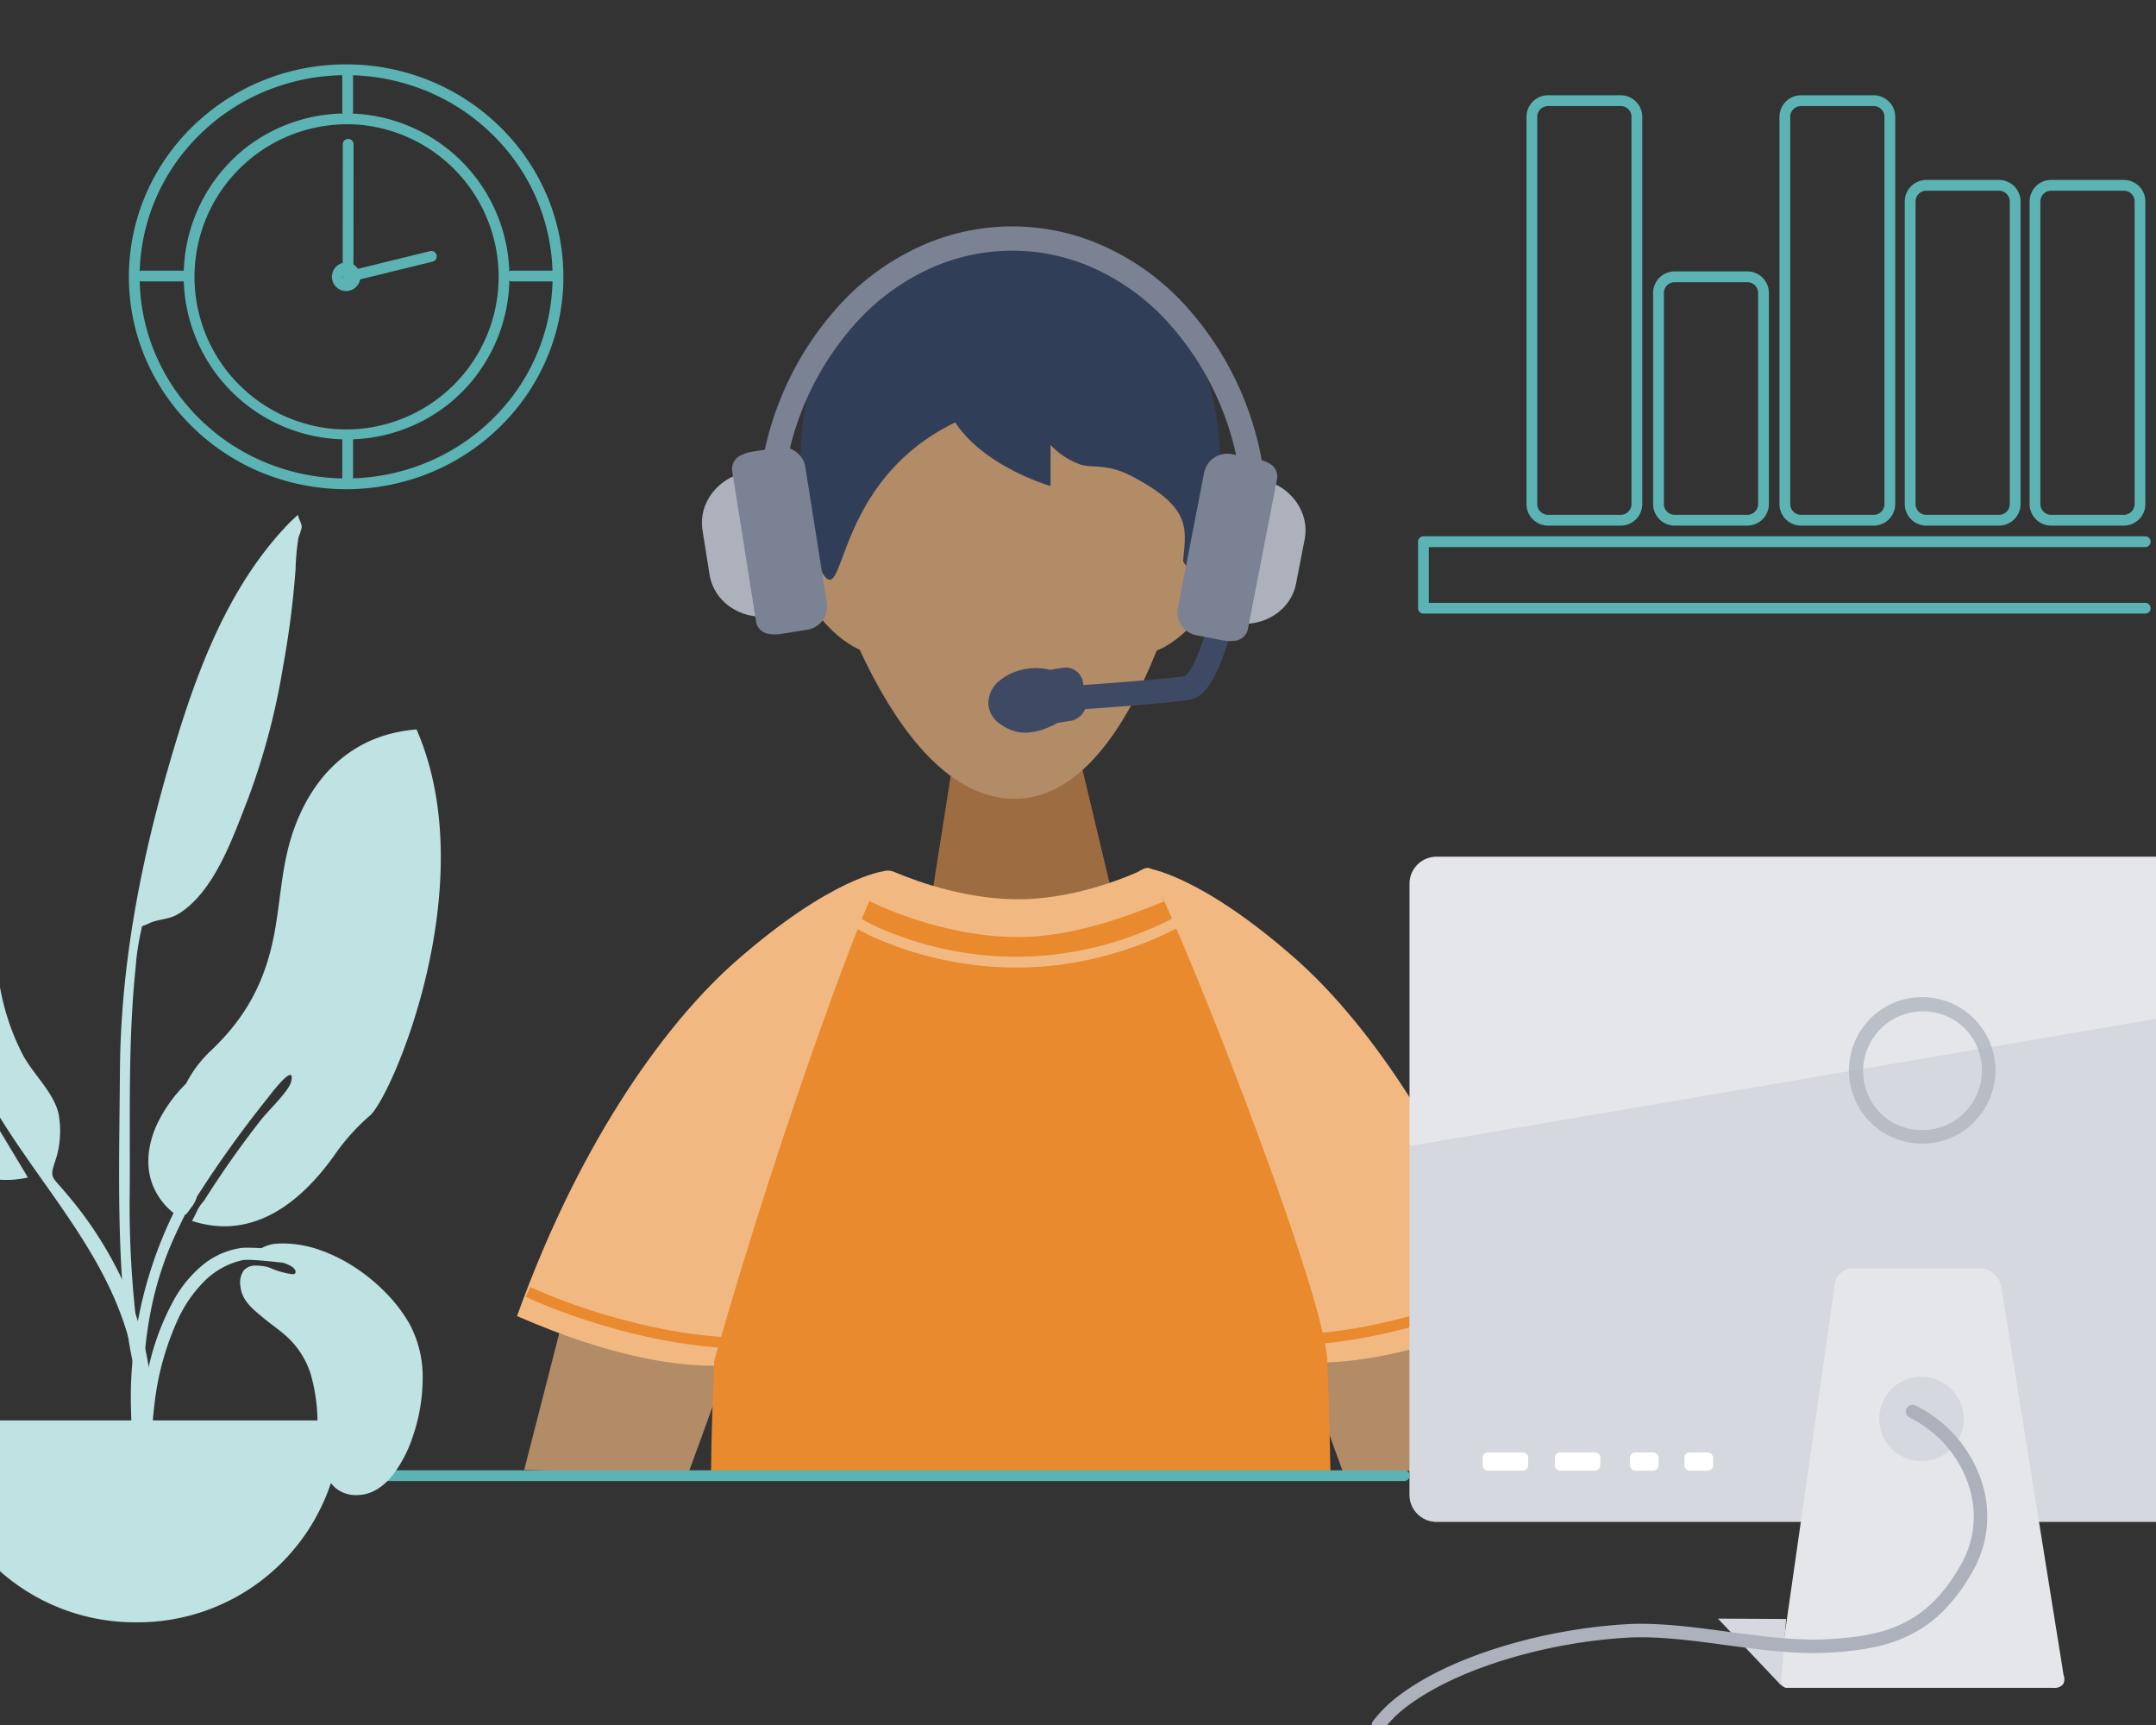 <svg xmlns="http://www.w3.org/2000/svg" xmlns:xlink="http://www.w3.org/1999/xlink" width="400" height="320" viewBox="0 0 400 320">
    <rect x="0" y="0" width="400" height="320" fill="#333333" stroke="none"/>
    <defs>
        <clipPath>
            <rect width="111.926" height="205.459" fill="#bfe2e2" />
        </clipPath>
        <clipPath id="c">
            <rect width="400" height="320" />
        </clipPath>
    </defs>
    <g clip-path="url(#c)">
        <rect width="400" height="320" fill="transparent" />
        <path d="M6081.759,6828.183l13.4-52.235,33.312,8.222-16.309,44.765Z" transform="translate(-5984.505 -6555.5)" fill="#b28b67" />
        <path d="M6112.513,6829.442l-.359-.009-31.036-.767,13.684-53.324.481.119,33.853,8.355-.191.523ZM6082.4,6827.7l29.42.727,16-43.9-32.291-7.97Z" transform="translate(-5984.505 -6555.5)" fill="rgba(0,0,0,0)" />
        <path d="M6128.774,6828.934l-13.7-52.986-33.312,8.222,16.309,44.765Z" transform="translate(-5848.985 -6556.072)" fill="#b28b67" />
        <path d="M6129.42,6829.434h-31.7l-.12-.329-16.5-45.288.541-.133,33.792-8.34.124.479Zm-31-1h29.71l-13.418-51.882-32.292,7.97Z" transform="translate(-5848.985 -6556.072)" fill="rgba(0,0,0,0)" />
        <path d="M-6265.639-6640.484s-9.555,1.03-27.354,16.644c-12.186,10.689-28.494,32.121-40.643,65.861,35.629,15.589,49.444,6.669,49.444,6.669Z" transform="translate(6429.557 6802.117)" fill="#f1b981" />
        <path d="M-6333.636-6640.484s9.555,1.03,27.354,16.644c12.186,10.689,28.494,32.121,40.643,65.861-35.629,15.589-49.444,6.669-49.444,6.669Z" transform="translate(6546.463 6801.544)" fill="#f1b981" />
        <g transform="translate(0 3)">
            <path d="M-4280.911,5960.357s-17.329-6.648-10.458,6.384,14.166,13.525,14.166,13.525Z" transform="translate(4439.091 -5862.029)" fill="#b28b67" />
            <path d="M-4289.271,5960.357s17.329-6.648,10.457,6.384-14.166,13.525-14.166,13.525Z" transform="translate(4505.602 -5862.029)" fill="#b28b67" />
            <path d="M0,0,17.031,71.392H29.315L40.536,0Z" transform="translate(210.639 180.878) rotate(180)" fill="#9d6d41" />
            <path d="M4436.19,753.7s12.73,49.81,36.87,49.567,33.743-53.473,33.743-53.473-8.949-43.053-35.447-43.22C4440.061,707.52,4436.19,753.7,4436.19,753.7Z" transform="translate(-4284.652 -658.083)" fill="#b28b67" />
            <path d="M-6251.239-6651.927c5.032,9.573,1.577-15.7,25.133-27.069,5.432,8.275,17.687,11.8,17.687,11.8v-7.633a13.952,13.952,0,0,0,5.576,3.651c2.12.711,4.831-.318,9.658,2.238,11,5.821,9.913,9.606,9.351,15.643,2.762,5.989,6.68-13.9,6.68-13.9s5.408-44.646-40.154-44.041S-6256.271-6661.5-6251.239-6651.927Z" transform="translate(6403.329 6754.361)" fill="#313e58" />
            <path d="M0,9.31v8.424c0,4.929,4.173,8.987,9.4,9.311V0C4.173.323,0,4.381,0,9.31Z" transform="translate(128.875 86.117) rotate(-9)" fill="#acb1bc" />
            <path d="M9.4,9.31v8.424c0,4.929-4.173,8.987-9.4,9.311V0C5.229.323,9.4,4.381,9.4,9.31Z" transform="translate(234.607 86.089) rotate(11)" fill="#acb1bc" />
            <path d="M18.06,46.807l-4.438-.635A58.136,58.136,0,0,1,29.455,13.365a46.338,46.338,0,0,1,14.1-9.792,41.272,41.272,0,0,1,33.581-.006,46.327,46.327,0,0,1,14.091,9.776A58.12,58.12,0,0,1,107.071,46.1l-4.437.64A53.587,53.587,0,0,0,88.058,16.529a41.865,41.865,0,0,0-12.728-8.84,36.808,36.808,0,0,0-29.97.006,41.876,41.876,0,0,0-12.735,8.855A53.6,53.6,0,0,0,18.06,46.807Z" transform="translate(127.447 39)" fill="#7a8293" />
            <path d="M26.636,14.29c-4.76,0-22.477-1.613-24.6-1.808a2.241,2.241,0,0,1,.41-4.464C11.068,8.81,24.614,9.929,26.983,9.8c.184-.089,1.3-.74,3.315-4.229,1.247-2.158,2.146-4.209,2.155-4.229a2.241,2.241,0,0,1,4.109,1.794,51.708,51.708,0,0,1-2.6,5.059c-2.4,4.046-4.427,5.919-6.583,6.073C27.184,14.284,26.935,14.29,26.636,14.29Z" transform="translate(191.726 116.926) rotate(-9)" fill="#3e4a63" />
            <path d="M1.909,9.6A4.985,4.985,0,0,1,0,5.795,5.271,5.271,0,0,1,2.763,1.371,10.176,10.176,0,0,1,8.024,0,10.612,10.612,0,0,1,12.29.853h2.455A3.248,3.248,0,0,1,17.988,4.1V7.49a3.249,3.249,0,0,1-2.551,3.168,1.079,1.079,0,0,1-.535.141H12.136a10.013,10.013,0,0,1-1.981.591,9.78,9.78,0,0,1-2.6.343A7.434,7.434,0,0,1,1.909,9.6Z" transform="translate(182.514 122.338) rotate(-9)" fill="#3e4a63" />
            <path d="M7.554,12.233a7.955,7.955,0,0,1-6-2.28A5.472,5.472,0,0,1-.5,5.795a5.758,5.758,0,0,1,3-4.85A10.682,10.682,0,0,1,8.024-.5a11.2,11.2,0,0,1,4.369.853h2.352A3.747,3.747,0,0,1,18.488,4.1V7.49a3.765,3.765,0,0,1-2.874,3.641,1.586,1.586,0,0,1-.711.168H12.235a10.565,10.565,0,0,1-1.967.578A10.25,10.25,0,0,1,7.554,12.233ZM8.024.5a9.673,9.673,0,0,0-5,1.3,4.785,4.785,0,0,0-2.524,4A4.5,4.5,0,0,0,2.231,9.218l.035.029.029.035a7.023,7.023,0,0,0,5.259,1.951,9.245,9.245,0,0,0,2.467-.325l.04-.009a9.529,9.529,0,0,0,1.882-.561l.093-.039H14.9a.582.582,0,0,0,.287-.075l.066-.038.074-.016a2.759,2.759,0,0,0,2.157-2.68V4.1a2.746,2.746,0,0,0-2.743-2.743H12.184l-.1-.042A10.155,10.155,0,0,0,8.024.5Z" transform="translate(182.514 122.338) rotate(-9)" fill="rgba(0,0,0,0)" />
            <rect width="122.45" height="92.722" transform="translate(126.398 39.445)" fill="none" />
            <path d="M6529.229,6799.227l-4.847-.941a4.364,4.364,0,0,1-3.362-5.167l4.839-24.9a4.365,4.365,0,0,1,5.052-3.531l4.847.941a6.925,6.925,0,0,1,2.046.715,2.743,2.743,0,0,1,1.6,2.965l-5.417,27.872a2.744,2.744,0,0,1-2.6,2.148,5.7,5.7,0,0,1-.71.042A7.6,7.6,0,0,1,6529.229,6799.227Zm-83.95-1.158a2.748,2.748,0,0,1-2.522-2.238l-4.442-28.043a2.748,2.748,0,0,1,1.708-2.908,6.978,6.978,0,0,1,2.072-.644l4.874-.771a4.367,4.367,0,0,1,4.929,3.707l3.966,25.048a4.363,4.363,0,0,1-3.541,5.047l-4.875.773a7.993,7.993,0,0,1-1.228.1A5.927,5.927,0,0,1,6445.279,6798.069Z" transform="translate(-6302.473 -6683.455)" fill="#7a8293" />
        </g>
        <path d="M6081.618,6873.4c.1-7.841.27-12.246.6-20.458,12.965-45.452,28.811-87.357,30.927-89.576.34.884,18.247,5.533,24.492,5.533,13.841,0,25.7-5.583,25.538-5.9,2.895,2.76,32.237,76.616,32.767,89.943.269,6.766.464,13.537.587,20.552C6196.524,6873.494,6109.472,6873.5,6081.618,6873.4Z" transform="translate(-5949.699 -6600.576)" fill="#e88a2d" />
        <path d="M-5778.339-6594.174c-14.329,0-27.1-6.417-27.652-6.7l1.688-4.4c.8-1.983,2.984-1,3.23-.891,4.025,1.708,13.884,5.309,24.113,4.972,10.33-.343,19.646-4.526,20.743-5,.733-.315,2.637-2.1,3.633.965l1.267,4.481c-2.113.792-14.085,6.169-25.468,6.547C-5777.3-6594.182-5777.824-6594.174-5778.339-6594.174Z" transform="translate(5967.198 6768)" fill="#f1b981" />
        <path d="M-5780.267-6583.516a65,65,0,0,1-12.1-1.141,64.919,64.919,0,0,1-12.9-3.854,40.3,40.3,0,0,1-4.812-2.342l1.034-1.712a39.6,39.6,0,0,0,4.623,2.239,62.928,62.928,0,0,0,12.506,3.719,62.5,62.5,0,0,0,18.355.726,64.581,64.581,0,0,0,22.234-6.72l.9,1.784a66.585,66.585,0,0,1-22.977,6.93A63.841,63.841,0,0,1-5780.267-6583.516Z" transform="translate(5968.821 6763)" fill="#f1b981" />
        <path d="M-5833.053-6511.846a91.168,91.168,0,0,1-14.569-1.842,117.431,117.431,0,0,1-12.314-3.252,103.8,103.8,0,0,1-11.748-4.492l.859-1.806a103.936,103.936,0,0,0,11.535,4.4,115.356,115.356,0,0,0,12.091,3.19,89.24,89.24,0,0,0,14.226,1.8Z" transform="translate(5969.208 6762)" fill="#e88a2d" />
        <path d="M-5871.215-6511.846l-.08-2a89.24,89.24,0,0,0,14.226-1.8,115.356,115.356,0,0,0,12.091-3.19,103.936,103.936,0,0,0,11.535-4.4l.859,1.806a103.8,103.8,0,0,1-11.748,4.492,117.431,117.431,0,0,1-12.314,3.252A91.168,91.168,0,0,1-5871.215-6511.846Z" transform="translate(6111.804 6761.428)" fill="#e88a2d" />
        <path d="M438.084,210.426H304.59a5.015,5.015,0,0,1-5-5V92.034a5.015,5.015,0,0,1,5-5H438.084" transform="translate(-38.084 71.891)" fill="#e4e6ea" />
        <path d="M6004.242,6886.392a5.014,5.014,0,0,1-5-5v-64.711l138.493-23.6v93.308Z" transform="translate(-5737.736 -6604.074)" fill="#acb1bc" opacity="0.267" />
        <path d="M12.339-1.25A13.589,13.589,0,0,1,25.928,12.339,13.589,13.589,0,0,1,12.339,25.928,13.589,13.589,0,0,1-1.25,12.339,13.589,13.589,0,0,1,12.339-1.25Zm0,24.678A11.089,11.089,0,0,0,20.18,4.5,11.089,11.089,0,0,0,4.5,20.18,11.016,11.016,0,0,0,12.339,23.428Z" transform="translate(344.281 186.225)" fill="#acb1bc" opacity="0.732" />
        <path d="M6014.983,6840.83h-49.63a1.923,1.923,0,0,1-1.327-2.129c.208-1.388,7.338-51.222,10.4-72.584l.148-1.034c.047-.086,1.16-2.083,3.027-2.083l.124,0h24.233a4.586,4.586,0,0,1,1.505.638,4.192,4.192,0,0,1,1.878,2.928c.585,3.6,11.455,71.329,11.554,71.948a1.954,1.954,0,0,1-.091,1.624A2.063,2.063,0,0,1,6014.983,6840.83Zm-24.468-57.718a7.827,7.827,0,1,0,7.827,7.827A7.835,7.835,0,0,0,5990.515,6783.112Z" transform="translate(-5634.029 -6527.72)" fill="#e4e6ea" />
        <path d="M368.491,240.706l-11.682-12.333,12.654.068" transform="translate(-38.084 71.891)" fill="#d5d8de" />
        <path d="M.994,0h6.45a.995.995,0,0,1,.995.995v1.4a.994.994,0,0,1-.994.994H.994A.994.994,0,0,1,0,2.4V.994A.994.994,0,0,1,.994,0Z" transform="translate(275.08 269.43)" fill="#fff" />
        <path d="M.994,0h6.45a.995.995,0,0,1,.995.995v1.4a.994.994,0,0,1-.994.994H.994A.994.994,0,0,1,0,2.4V.994A.994.994,0,0,1,.994,0Z" transform="translate(288.463 269.43)" fill="#fff" />
        <rect width="5.322" height="3.389" rx="0.994" transform="translate(302.385 269.43)" fill="#fff" />
        <rect width="5.322" height="3.389" rx="0.994" transform="translate(312.514 269.43)" fill="#fff" />
        <path d="M293.828,249.359a1.25,1.25,0,0,1-.98-2.025,25.2,25.2,0,0,1,3.994-4.074c6.358-5.071,14.874-8.239,20.9-10a100.455,100.455,0,0,1,22.369-3.867c5.959-.287,12.372.579,18.575,1.417,6.09.822,12.387,1.673,18.117,1.4,6.521-.314,10.853-1.217,14.487-3.022,4.262-2.116,7.642-5.574,10.637-10.883a17.892,17.892,0,0,0,2.277-7.258,18.524,18.524,0,0,0-.8-7.182,21.588,21.588,0,0,0-11.044-12.786,1.25,1.25,0,0,1,1.091-2.249,24.088,24.088,0,0,1,12.339,14.29,21.011,21.011,0,0,1,.907,8.148,20.375,20.375,0,0,1-2.59,8.267,33.7,33.7,0,0,1-5.406,7.33,23.513,23.513,0,0,1-6.3,4.564c-3.963,1.967-8.592,2.948-15.479,3.279-5.958.286-12.371-.579-18.572-1.417-6.091-.823-12.39-1.673-18.12-1.4a97.845,97.845,0,0,0-21.786,3.769c-8.331,2.441-15.262,5.747-20.043,9.56a22.7,22.7,0,0,0-3.592,3.67A1.248,1.248,0,0,1,293.828,249.359Z" transform="translate(-38.084 71.891)" fill="#acb1bc" />
        <path d="M258.857,1H0A1,1,0,0,1-1,0,1,1,0,0,1,0-1H258.857a1,1,0,0,1,1,1A1,1,0,0,1,258.857,1Z" transform="translate(1.686 273.743)" fill="#5bb3b3" />
        <g transform="translate(1.408 -7.731)">
            <path d="M29.305-1A30.313,30.313,0,0,1,41.1,57.228,30.313,30.313,0,0,1,17.509,1.382,30.116,30.116,0,0,1,29.305-1Zm0,58.61A28.313,28.313,0,0,0,40.322,3.224,28.313,28.313,0,0,0,18.288,55.386,28.127,28.127,0,0,0,29.305,57.61Z" transform="translate(26.271 39.522) rotate(-16.845)" fill="#5bb3b3" />
            <path d="M343.059,29.8a2.642,2.642,0,1,1-2.642,2.642A2.645,2.645,0,0,1,343.059,29.8Zm0,3.284a.642.642,0,1,0-.642-.642A.643.643,0,0,0,343.059,33.087Z" transform="translate(-280.248 26.633)" fill="#5bb3b3" />
            <path d="M39.307-1A40.851,40.851,0,0,1,54.989,2.094,40.236,40.236,0,0,1,67.8,10.533a39.235,39.235,0,0,1,8.643,12.525,38.716,38.716,0,0,1,0,30.692A39.235,39.235,0,0,1,67.8,66.276a40.236,40.236,0,0,1-12.811,8.439,41.292,41.292,0,0,1-31.364,0,40.236,40.236,0,0,1-12.811-8.439A39.235,39.235,0,0,1,2.171,53.751a38.716,38.716,0,0,1,0-30.692,39.235,39.235,0,0,1,8.643-12.525A40.236,40.236,0,0,1,23.625,2.094,40.851,40.851,0,0,1,39.307-1Zm0,76.809a38.861,38.861,0,0,0,14.918-2.942A38.245,38.245,0,0,0,66.4,64.845a37.245,37.245,0,0,0,8.205-11.889,36.716,36.716,0,0,0,0-29.1A37.245,37.245,0,0,0,66.4,11.964,38.245,38.245,0,0,0,54.226,3.942a39.292,39.292,0,0,0-29.837,0,38.245,38.245,0,0,0-12.177,8.021A37.245,37.245,0,0,0,4.007,23.853a36.716,36.716,0,0,0,0,29.1,37.245,37.245,0,0,0,8.205,11.889,38.245,38.245,0,0,0,12.177,8.021A38.861,38.861,0,0,0,39.307,75.809Z" transform="translate(23.503 20.674)" fill="#5bb3b3" />
            <path d="M343.035,37.787a1,1,0,0,1-1-1l.025-24.578a1,1,0,0,1,2,0l-.023,23.3,14.215-3.48a1,1,0,0,1,.476,1.943l-15.454,3.783A1,1,0,0,1,343.035,37.787Z" transform="translate(-279.87 22.292)" fill="#5bb3b3" />
            <path d="M0,8.711a1,1,0,0,1-1-1V0A1,1,0,0,1,0-1,1,1,0,0,1,1,0V7.711A1,1,0,0,1,0,8.711Z" transform="translate(63.092 20.758)" fill="#5bb3b3" />
            <path d="M0,8.711a1,1,0,0,1-1-1V0A1,1,0,0,1,0-1,1,1,0,0,1,1,0V7.711A1,1,0,0,1,0,8.711Z" transform="translate(63.092 89.407)" fill="#5bb3b3" />
            <path d="M7.71,1H0A1,1,0,0,1-1,0,1,1,0,0,1,0-1H7.71a1,1,0,0,1,1,1A1,1,0,0,1,7.71,1Z" transform="translate(24.912 58.937)" fill="#5bb3b3" />
            <path d="M7.71,1H0A1,1,0,0,1-1,0,1,1,0,0,1,0-1H7.71a1,1,0,0,1,1,1A1,1,0,0,1,7.71,1Z" transform="translate(93.56 58.937)" fill="#5bb3b3" />
        </g>
        <path d="M136.413,110.9H2.5a1,1,0,0,1-1-1V97.562a1,1,0,0,1,1-1H136.413a1,1,0,0,1,0,2H3.5V108.9H136.413a1,1,0,0,1,0,2Z" transform="translate(261.587 2.929)" fill="#5bb3b3" />
        <path d="M3-1H16.481a4,4,0,0,1,4,4V42.155a4,4,0,0,1-4,4H3a4,4,0,0,1-4-4V3A4,4,0,0,1,3-1ZM16.481,44.155a2,2,0,0,0,2-2V3a2,2,0,0,0-2-2H3A2,2,0,0,0,1,3V42.155a2,2,0,0,0,2,2Z" transform="translate(307.699 51.348)" fill="#5bb3b3" />
        <path d="M3-1H16.481a4,4,0,0,1,4,4V74.829a4,4,0,0,1-4,4H3a4,4,0,0,1-4-4V3A4,4,0,0,1,3-1ZM16.481,76.829a2,2,0,0,0,2-2V3a2,2,0,0,0-2-2H3A2,2,0,0,0,1,3V74.829a2,2,0,0,0,2,2Z" transform="translate(331.141 18.674)" fill="#5bb3b3" />
        <path d="M3-1H16.481a4,4,0,0,1,4,4V59.124a4,4,0,0,1-4,4H3a4,4,0,0,1-4-4V3A4,4,0,0,1,3-1ZM16.481,61.124a2,2,0,0,0,2-2V3a2,2,0,0,0-2-2H3A2,2,0,0,0,1,3V59.124a2,2,0,0,0,2,2Z" transform="translate(354.39 34.379)" fill="#5bb3b3" />
        <path d="M3-1H16.481a4,4,0,0,1,4,4V59.124a4,4,0,0,1-4,4H3a4,4,0,0,1-4-4V3A4,4,0,0,1,3-1ZM16.481,61.124a2,2,0,0,0,2-2V3a2,2,0,0,0-2-2H3A2,2,0,0,0,1,3V59.124a2,2,0,0,0,2,2Z" transform="translate(377.549 34.379)" fill="#5bb3b3" />
        <path d="M3-1H16.481a4,4,0,0,1,4,4V74.829a4,4,0,0,1-4,4H3a4,4,0,0,1-4-4V3A4,4,0,0,1,3-1ZM16.481,76.829a2,2,0,0,0,2-2V3a2,2,0,0,0-2-2H3A2,2,0,0,0,1,3V74.829a2,2,0,0,0,2,2Z" transform="translate(284.207 18.674)" fill="#5bb3b3" />
        <g transform="translate(-30.141 95.491)">
            <g clip-path="url(#a)">
                <path d="M12.124,59.188c7.115-.367,15.914,3.723,16.677,11.336.555,5.539.385,11.05,1.24,16.578a44.249,44.249,0,0,0,4.1,12.676c1.894,3.868,5.822,7.164,6.844,11.292a17.476,17.476,0,0,1-.607,8.914c-1.09,3.132-.51,2.884,1.665,5.512a71.2,71.2,0,0,1,10.819,16.576c3.912,8.858,6.478,19.211,5.032,28.909-.183,1.232-.4,5.65-2.123,5.96-1.924.347-1.025-2.182-.923-3,.653-5.209,1.23-9.769.44-15.054-3.054-20.409-17.927-33.854-27.614-51.174-.533-.894-1.656-3.02-2.439-4.424C24,101.078,22.76,96.862,21.089,95.22c-3.147-3.091-.252,3.127.36,4.315.776,1.5,1.628,3.1,2.422,4.411,3.635,6.1,7.691,12.762,11.445,19.052C19.1,126.651,7.662,107.444,3.3,94.813c-3.591-10.4-7.892-34.724,8.822-35.625" transform="translate(0 -0.056)" fill="#bfe2e2" />
                <path d="M109.611,39.862c-11.887.927-19.517,8.654-23.07,19.46-1.915,5.828-2.135,11.8-3.2,17.789-1.6,9-5.044,15.826-11.774,22.24a22.414,22.414,0,0,0-4.712,6.208,26.436,26.436,0,0,0-5.441,7.659c-1.772,3.852-2.272,8.469-.228,12.306a12.665,12.665,0,0,0,3.343,4.044,78.263,78.263,0,0,0-7.919,35.6c.2,7.37.566,14.746.991,22.105.116,1.977.768,5.24,1.752,1.925.9-3.032-.23-7.792-.334-10.96-.508-15.431-.941-29.463,5.508-43.878q1.015-2.267,2.142-4.5c.042-.024.083-.055.124-.084.028.022.054.045.084.066.047-.084.113-.184.188-.295a3.972,3.972,0,0,0,.579-.8,5.778,5.778,0,0,0,1.223-2.2v-.013A207.711,207.711,0,0,1,82.1,108.108c-.036.043,5.066-6.8,4.278-3.014-.38,1.823-4.133,5.3-5.649,7.227a179.809,179.809,0,0,0-10.561,15,7.542,7.542,0,0,0-1.511,2.384c-.249.462-.481.927-.708,1.333,11.591,3.772,20.608-3.826,26.758-12.664l.02-.032a38.637,38.637,0,0,1,6.182-6.8c4-3.221,21.257-42.991,8.7-71.682" transform="translate(-2.19 -0.037)" fill="#bfe2e2" />
                <path d="M86.044,1.387c-12.2,12.506-18.095,29.85-22.761,46.159-5.213,18.213-8.656,36.708-8.788,55.645-.087,12.441-.429,24.965.308,37.387a130.193,130.193,0,0,0,1.419,13.2c.058.36,1.648,10.108,3.167,7.837.865-1.293-1.628-10.113-1.817-11.581a186.957,186.957,0,0,1-1.255-24.946c.086-13.722-.326-27.375,1.087-41.046a45.569,45.569,0,0,1,.869-6.182c.523-2.124-.143-1.2,1.559-2.037,1.654-.818,3.7-.7,5.415-1.725,6.808-4.071,10.292-14.511,13-21.365a129.711,129.711,0,0,0,6.49-24.442,169.844,169.844,0,0,0,2.347-18.221,46.568,46.568,0,0,1,.533-5.858,13.116,13.116,0,0,0,.607-1.875C88.186,1.373,87.6.808,87.548,0q-.766.679-1.5,1.391" transform="translate(-2.103 0)" fill="#bfe2e2" />
                <path d="M18.119,168.168a37.738,37.738,0,0,0,38.021,37.448A37.737,37.737,0,0,0,94.16,168.168" transform="translate(-0.701 -0.158)" fill="#bfe2e2" />
                <path d="M98.588,181.988a5.886,5.886,0,0,1-3.984-1.38,7.859,7.859,0,0,1-2.148-3.4,28.865,28.865,0,0,1-1.131-8.438,33.624,33.624,0,0,0-1.226-9.1,15.913,15.913,0,0,0-5-7.545c-.643-.547-1.329-1.068-1.992-1.572-.592-.45-1.2-.914-1.781-1.395l-.277-.23c-1.86-1.54-3.783-3.131-4.018-5.649a3.877,3.877,0,0,1,.68-3.057,2.968,2.968,0,0,1,2.3-.805,9.568,9.568,0,0,1,1.957.236c.1.022.379.125.761.268a15.135,15.135,0,0,0,3.891,1.089c.3,0,.5-.067.585-.2a.563.563,0,0,0-.026-.536c-.225-.531-1-1-2.295-1.4-2.611-.281-5.076-.532-6.544-.532a5.037,5.037,0,0,0-.95.067,14.456,14.456,0,0,0-7.005,3.846,24.5,24.5,0,0,0-4.834,6.867,51.82,51.82,0,0,0-4.484,16.053c-.111.927-.208,1.936-.311,3.078h-2a65.733,65.733,0,0,1,.745-7.418,47.133,47.133,0,0,1,5.311-15.3A22.776,22.776,0,0,1,70,139.32a14.531,14.531,0,0,1,7.2-3.182,10.839,10.839,0,0,1,1.167-.042c.756,0,1.665.029,2.563.081a6.765,6.765,0,0,1,2.833-.827c.4-.029.809-.044,1.217-.044a20.9,20.9,0,0,1,6.849,1.237,29.71,29.71,0,0,1,6.546,3.279,34.065,34.065,0,0,1,5.658,4.677,28.307,28.307,0,0,1,4.19,5.427,20.689,20.689,0,0,1,2.611,10.441,33.357,33.357,0,0,1-1.828,10.735,24.45,24.45,0,0,1-3.664,7.092c-1.972,2.489-4.209,3.765-6.661,3.793Z" transform="translate(-2.274 -0.127)" fill="#bfe2e2" />
            </g>
        </g>
    </g>
</svg>